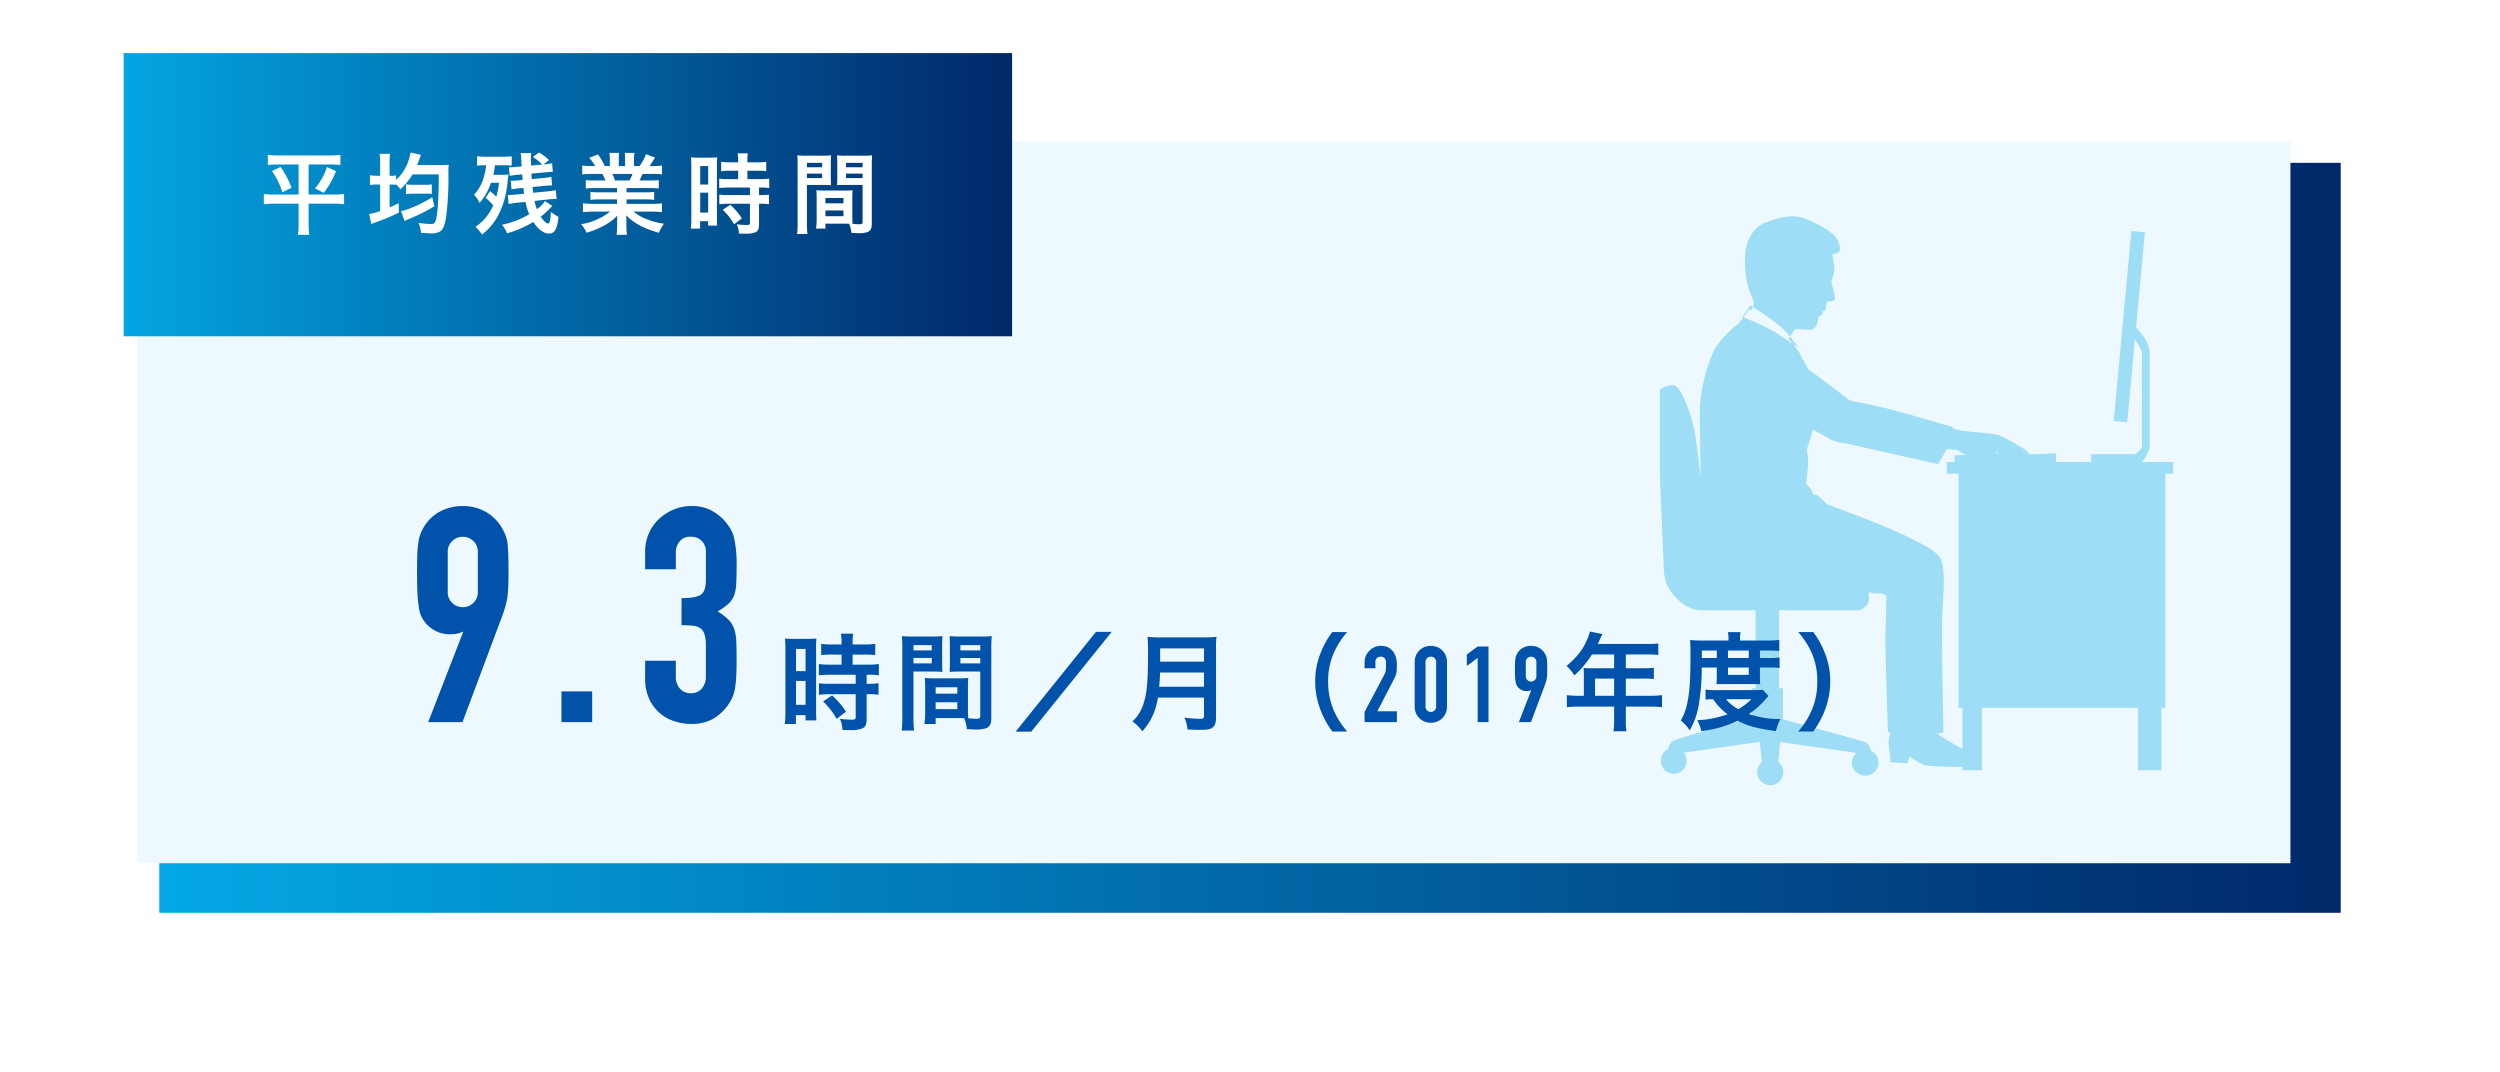 <svg xmlns="http://www.w3.org/2000/svg" xmlns:xlink="http://www.w3.org/1999/xlink" width="706.264" height="302.867" viewBox="0 0 706.264 302.867">
  <defs>
    <linearGradient id="linear-gradient" y1="0.5" x2="1" y2="0.5" gradientUnits="objectBoundingBox">
      <stop offset="0" stop-color="#03a8e5"/>
      <stop offset="1" stop-color="#012869"/>
    </linearGradient>
    <filter id="パス_301" x="0" y="1" width="706.264" height="301.867" filterUnits="userSpaceOnUse">
      <feOffset dx="10" dy="10" input="SourceAlpha"/>
      <feGaussianBlur stdDeviation="15" result="blur"/>
      <feFlood flood-opacity="0.161"/>
      <feComposite operator="in" in2="blur"/>
      <feComposite in="SourceGraphic"/>
    </filter>
    <clipPath id="clip-path">
      <rect id="長方形_201" data-name="長方形 201" width="145" height="163" transform="translate(0.499 0.136)" fill="#9eddf6"/>
    </clipPath>
    <linearGradient id="linear-gradient-2" x1="-0.03" xlink:href="#linear-gradient"/>
    <filter id="長方形_208" x="19.93" y="0" width="281" height="110" filterUnits="userSpaceOnUse">
      <feOffset input="SourceAlpha"/>
      <feGaussianBlur stdDeviation="5" result="blur-2"/>
      <feFlood flood-color="#013778" flood-opacity="0.322"/>
      <feComposite operator="in" in2="blur-2"/>
      <feComposite in="SourceGraphic"/>
    </filter>
  </defs>
  <g id="平均残業時間" transform="translate(-293.07 -2529)">
    <g id="グループ_222" data-name="グループ 222" transform="translate(-201.7 191)">
      <g transform="matrix(1, 0, 0, 1, 494.77, 2338)" filter="url(#パス_301)">
        <path id="パス_301-2" data-name="パス 301" d="M0,0H616.264V211.867H0Z" transform="translate(35 36)" fill="url(#linear-gradient)"/>
      </g>
      <path id="パス_302" data-name="パス 302" d="M0,0H608.264V203.867H0Z" transform="translate(533.568 2378)" fill="#edf9ff"/>
    </g>
    <g id="残業人" transform="translate(761.5 2587.864)" clip-path="url(#clip-path)">
      <path id="パス_831" data-name="パス 831" d="M2711.527,6867.439h-8.816a10.566,10.566,0,0,0,2.2-4.183v-26.863c-.291-3.367-3.414-6.525-3.863-6.963l2.5-26.886-3.827-.356-4.992,53.673,3.826.357,2.177-23.4a20.629,20.629,0,0,1,1.974,3.576v26.863a4.52,4.52,0,0,1-2.01,1.979h-12.32v2.2h-9.92v-2.46l-7.622.326c-.115-.671-1.631-1.687-2.4-2.135a45.117,45.117,0,0,0-6.375-3.366c-1.72-.518-8.767-.894-10.629-1.29-.7-.149-1.529-.361-2.285-.569.052-.227.084-.369.084-.369s-14.052-4.083-16.826-4.821-8.765-2.005-9.29-2.1-.966-.176-.966-.176l-.748-.131c-.336-.06-1.225-.278-1.225-.278s-8.342-6.479-11.642-8.715c-.915-1.746-1.925-3.371-2.359-4.058l.4.22-.458-.68c-.021-.029-1.435-2.114-3.153-4.114.625-1.212,1.475-2.735,1.814-2.791.567-.093,3.684.186,4.25.186s1.04-.278,1.6-1.02a6.56,6.56,0,0,0,.661-2.688,2.073,2.073,0,0,0,.945-.556,1.186,1.186,0,0,0,.283-1.112l.473-.094c.471-.091.378-.648.471-1.112s.378-1.483.378-1.483,1.889.185,2.079-.555-.378-2.689-.661-3.709a3.289,3.289,0,0,1-.095-2.131,6.851,6.851,0,0,0,.661-2.6c0-.926-.567-4.357-.567-4.357s1.7,0,2.078-.927-.378-3.337-2.078-4.82-6.99-4.45-9.822-4.82-5.666.37-9.066,1.669-5.374,5-5.666,8.158c-.851,9.177,2.361,13.348,2.361,14.461a8.3,8.3,0,0,1-.669,2.232c-.279-.172-.455-.28-.465-.287l-.16-.1-2.724,3.686.12.066a32.689,32.689,0,0,0-6.177,6.047c-2.546,3.447-4.866,11.943-5.135,17.851-.135,2.974.047,12.026.264,20.284-.633-5.3-1.259-10.3-1.611-12.436-.9-5.467-3.953-13.581-5.93-13.933s-4.851,1.057-4.851,3,1.618,43.739,1.978,49.737,6.288,10.758,10.241,10.758h15.632v22.045h-1.1v8.294s-19.665,5.589-21.772,6.31a3.114,3.114,0,0,0-1.771,2.512,3.722,3.722,0,0,0-2,4.191,3.594,3.594,0,0,0,7.11-.844,3.711,3.711,0,0,0-1.406-2.911v.727l22.11-3.135.592,5.728a3.683,3.683,0,1,0,4.646-.077l.53-5.6,21.725,3.08v-.2a3.64,3.64,0,0,0-1.374,3.755,3.775,3.775,0,0,0,7.435-.844,3.688,3.688,0,0,0-2.188-3.348,3.123,3.123,0,0,0-1.853-2.512c-2.2-.721-22.78-6.309-22.78-6.309h-.184v-8.818h-1.1v-22.045h22.867s2.485-1.073,2.485-3.036v-2.059l1.242.272c1.243.267,1.865-.091,2.486.179l1.242.535s-.087,5.806-.266,10.45.71,28.133.71,28.133.281.041.743.1a9.811,9.811,0,0,0-.564,2.315,19.127,19.127,0,0,0,.443,4.108l.088,1.966,4.884.268s.357-1.7.392-1.82,3.6,2.267,4.756,2.444c.909.141,6.782.43,10.3.4v.939h5.511v-17.636h44.091v17.636h6.614v-17.636h1.1v-66.136h2.2Zm-119.413-44.222a89.509,89.509,0,0,1,8.578,6.011,37.35,37.35,0,0,1,4.879,5.8l-.844-.469c-1.529-1.074-3.957-2.744-5.968-3.966a62.114,62.114,0,0,0-7.737-3.65l-1.15-.638Zm70.182,41.8-.835.037a2.485,2.485,0,0,0-.014-.437s.376.182.849.4M2652,6936.882v11.663s-6.375-3.682-7.074-4.312c-.025-.023-.051-.052-.075-.077,1.069-.162,1.788-.284,1.788-.284s-.59-26.849-.376-32.451,1.258-14.154-.714-17.134-13.152-7.655-18.741-9.908c-3.955-1.6-9.962-3.841-13.138-5.018a18.637,18.637,0,0,0-2.637-2.464c-.992-.541-1.354.18-1.354-.721s-1.892-2.613-1.892-2.613a51.017,51.017,0,0,0,.631-5.95c0-2.073-.451-2.885-.36-3.605s1.172-3.426,1.621-5.5c.018-.076.036-.179.053-.271,2.417,1.374,4.529,2.562,5.174,2.89,1.764.9,3.8.938,5.539,1.367s24.681,5.541,24.681,5.541,1.263-2.125,2.3-3.995c.044-.077.087-.169.131-.259l3.043.225a14,14,0,0,0,2.371,1.413l-3.18.129v1.89h-2.2v3.307h3.307v66.136Z" transform="translate(-2566.027 -6795.792)" fill="#9eddf6"/>
    </g>
    <path id="パス_1149" data-name="パス 1149" d="M6.035,0,15.9-25.415l-.17-.17a3.4,3.4,0,0,1-1.318.552,10.426,10.426,0,0,1-2.337.212,8.492,8.492,0,0,1-4.25-1.105,8.626,8.626,0,0,1-3.06-2.8,7.426,7.426,0,0,1-.935-1.827,11.75,11.75,0,0,1-.51-2.507,31.1,31.1,0,0,1-.34-3.868Q2.89-39.27,2.89-42.84q0-2.975.085-4.888A23.8,23.8,0,0,1,3.315-51a8.993,8.993,0,0,1,.552-2.21,15.705,15.705,0,0,1,.977-1.955A11.725,11.725,0,0,1,9.392-59.5a13.341,13.341,0,0,1,6.418-1.53,12.811,12.811,0,0,1,6.375,1.572,12.352,12.352,0,0,1,4.5,4.292,21.811,21.811,0,0,1,1.02,1.955A10.182,10.182,0,0,1,28.39-51q.17,1.36.255,3.273t.085,4.888q0,2.8-.085,4.632t-.255,3.1q-.255,1.36-.552,2.423t-.722,2.252L15.725,0ZM11.56-36.805a4.1,4.1,0,0,0,1.275,3.145,4.223,4.223,0,0,0,2.975,1.19,4.223,4.223,0,0,0,2.975-1.19,4.1,4.1,0,0,0,1.275-3.145v-11.22a4.1,4.1,0,0,0-1.275-3.145,4.223,4.223,0,0,0-2.975-1.19,4.223,4.223,0,0,0-2.975,1.19,4.1,4.1,0,0,0-1.275,3.145ZM43.69,0V-8.67h8.67V0ZM77.605-35.02q3.91,0,5.4-.935T84.49-40.29v-7.82a4.226,4.226,0,0,0-1.147-3.06,4.109,4.109,0,0,0-3.1-1.19,3.66,3.66,0,0,0-3.272,1.445,5.019,5.019,0,0,0-.978,2.8v4.93H67.32v-5.015a12.6,12.6,0,0,1,1.02-5.015,12.194,12.194,0,0,1,2.805-4.08,13.939,13.939,0,0,1,4.165-2.72,12.809,12.809,0,0,1,5.1-1.02,11.327,11.327,0,0,1,5.907,1.4,13.6,13.6,0,0,1,3.528,2.847,18.572,18.572,0,0,1,1.488,2.04A9.928,9.928,0,0,1,92.4-52.275a33.893,33.893,0,0,1,.765,8.33q0,3.145-.128,5.1a10.669,10.669,0,0,1-.637,3.23,6.46,6.46,0,0,1-1.658,2.3,19.658,19.658,0,0,1-2.933,2.04,16.466,16.466,0,0,1,3.1,2.38,7,7,0,0,1,1.573,2.55,13.172,13.172,0,0,1,.595,3.612q.085,2.083.085,5.313,0,2.975-.128,4.93a25.368,25.368,0,0,1-.382,3.23,10.075,10.075,0,0,1-.68,2.295,13.991,13.991,0,0,1-1.105,1.955,13.734,13.734,0,0,1-4.122,3.952A12.256,12.256,0,0,1,80.155.51,15.281,15.281,0,0,1,75.82-.17a11.819,11.819,0,0,1-4.165-2.21,12,12,0,0,1-3.1-4A13.4,13.4,0,0,1,67.32-12.41v-4.93h8.67v4.505a4.927,4.927,0,0,0,1.147,3.357,3.9,3.9,0,0,0,3.1,1.318,3.9,3.9,0,0,0,3.1-1.318,5.182,5.182,0,0,0,1.147-3.528v-8.67q0-3.57-1.36-4.675a3.782,3.782,0,0,0-2.083-.85,27.983,27.983,0,0,0-3.442-.17ZM122.82-19.08v2.85h-3.09a23.077,23.077,0,0,1-3.33-.18v3.18c.93-.09,2.04-.15,3.3-.15h7.11v2.55H119.7a22.263,22.263,0,0,1-3.27-.15v3.27a26.868,26.868,0,0,1,3.21-.18h7.17V-1.5c0,.66-.18.81-1.11.81a26.727,26.727,0,0,1-3.36-.24,7.733,7.733,0,0,1,.72,3.15c2.07.03,2.07.03,2.34.03a8.408,8.408,0,0,0,3.3-.48c.9-.42,1.2-1.14,1.2-2.88V-7.89h.39a16.311,16.311,0,0,1,2.97.18v-3.27a18.3,18.3,0,0,1-2.97.15h-.39v-2.55h.51a19.511,19.511,0,0,1,2.94.15v-3.18a22.142,22.142,0,0,1-3.27.18h-4.14v-2.85h3.3a21.763,21.763,0,0,1,3.09.15v-3.18a22.118,22.118,0,0,1-3.12.18h-3.27v-.81a15.949,15.949,0,0,1,.15-2.25h-3.45a13.408,13.408,0,0,1,.18,2.25v.81h-2.64a21.824,21.824,0,0,1-3.12-.18v3.18a25.405,25.405,0,0,1,3.21-.15ZM106.95-3.03a27.33,27.33,0,0,1-.18,3.57h3.15V-1.98h2.73v1.5h3.06c-.06-.75-.09-1.41-.09-3V-20.64a22.508,22.508,0,0,1,.09-2.97c-.72.06-1.26.09-2.61.09h-3.63a25.99,25.99,0,0,1-2.64-.09,28.123,28.123,0,0,1,.12,3.03Zm3-17.64h2.7v6.27h-2.7Zm0,9.03h2.7v6.75h-2.7Zm14.13,8.7a23.022,23.022,0,0,0-3.93-4.59L117.6-5.85a22.917,22.917,0,0,1,3.84,4.92Zm34.44-6.84c0-1.17.03-1.92.09-2.7a24.127,24.127,0,0,1-2.79.12h-6.69a24.461,24.461,0,0,1-2.79-.12c.06.81.09,1.65.09,2.7v7.32a20.682,20.682,0,0,1-.21,3h3.18V-1.14h6.36c.24,0,.81,0,1.68.03a11.394,11.394,0,0,1,.78,3.09c1.53.09,1.65.09,2.07.09a9.138,9.138,0,0,0,3.39-.36c1.08-.45,1.44-1.23,1.44-3.03V-20.97c0-1.5.03-2.25.12-3.33a26.911,26.911,0,0,1-3.09.12h-5.76a25.669,25.669,0,0,1-3.06-.12c.06.93.09,1.77.09,2.79v4.59c0,1.29-.03,1.86-.09,2.73.75-.06,1.71-.09,2.76-.09H162V-1.74c0,.6-.27.81-1.11.81-.54,0-1.62-.09-2.28-.15-.06-.78-.09-1.47-.09-2.61Zm-2.13-11.97H162v1.5h-5.61Zm0,3.63H162v1.53h-5.61ZM149.4-9.84h6.12v1.8H149.4Zm0,4.23h6.12v1.95H149.4Zm-6.27-8.67h5.43c1.05,0,1.98.03,2.76.09-.06-.66-.09-1.35-.09-2.73v-4.59c0-1.17.03-1.83.09-2.79a25.348,25.348,0,0,1-3.06.12h-5.31a27.248,27.248,0,0,1-3.09-.12,33.261,33.261,0,0,1,.12,3.36V-1.35a26.82,26.82,0,0,1-.18,3.72h3.51a26.023,26.023,0,0,1-.18-3.69Zm0-7.47h5.16v1.5h-5.16Zm0,3.63h5.16v1.53h-5.16ZM194.7-25.5,171.99,2.7h4.41l22.74-28.2ZM225.21-6.93v5.19c0,.66-.21.81-1.11.81a30.334,30.334,0,0,1-4.41-.36,10.854,10.854,0,0,1,.87,3.36c1.53.09,2.52.12,3.48.12,1.98,0,2.82-.15,3.48-.6.75-.48,1.08-1.35,1.08-2.85V-20.7a22.629,22.629,0,0,1,.15-3.39,27.04,27.04,0,0,1-3.48.15H212.76a30.268,30.268,0,0,1-3.51-.15,42.274,42.274,0,0,1,.15,4.53c0,7.8-.3,11.31-1.2,14.1a11.358,11.358,0,0,1-3.21,5.28,11.605,11.605,0,0,1,2.79,2.76,16.822,16.822,0,0,0,3.54-5.94,22.235,22.235,0,0,0,.87-3.57ZM212.55-9.99c.18-2.43.24-3.09.24-4.02h12.42v4.02Zm.27-7.08v-3.75h12.39v3.75ZM265.68,2.67a23.056,23.056,0,0,1-3.81-5.97,20.294,20.294,0,0,1-1.59-8.22,19.685,19.685,0,0,1,1.56-7.95,23.378,23.378,0,0,1,3.81-5.97h-4.2a24.218,24.218,0,0,0-3.3,5.91,21.231,21.231,0,0,0-1.53,8.01,22.077,22.077,0,0,0,1.59,8.28,24.027,24.027,0,0,0,3.27,5.91ZM270.57,0V-2.88l5.52-10.41a3.8,3.8,0,0,0,.48-1.365q.06-.585.06-1.455,0-.39-.015-.825a2,2,0,0,0-.165-.765,1.42,1.42,0,0,0-.45-.555,1.433,1.433,0,0,0-.87-.225,1.512,1.512,0,0,0-1.1.39,1.511,1.511,0,0,0-.4,1.14v1.74h-3.06v-1.68a4.52,4.52,0,0,1,.36-1.8,4.644,4.644,0,0,1,.99-1.47,4.492,4.492,0,0,1,1.44-1.005,4.365,4.365,0,0,1,1.8-.375,4.486,4.486,0,0,1,2.055.435,4.1,4.1,0,0,1,1.425,1.185,5.166,5.166,0,0,1,.8,1.71,7.917,7.917,0,0,1,.255,2.04q0,.78-.03,1.305a7.9,7.9,0,0,1-.12,1,4.43,4.43,0,0,1-.3.96q-.21.48-.57,1.17l-4.5,8.67h5.52V0Zm14.16-16.95a4.665,4.665,0,0,1,.375-1.92,4.492,4.492,0,0,1,1.005-1.44,4.324,4.324,0,0,1,1.455-.915,4.8,4.8,0,0,1,1.725-.315,4.8,4.8,0,0,1,1.725.315,4.324,4.324,0,0,1,1.455.915,4.493,4.493,0,0,1,1.005,1.44,4.665,4.665,0,0,1,.375,1.92V-4.41a4.665,4.665,0,0,1-.375,1.92,4.493,4.493,0,0,1-1.005,1.44,4.324,4.324,0,0,1-1.455.915A4.8,4.8,0,0,1,289.29.18a4.8,4.8,0,0,1-1.725-.315,4.324,4.324,0,0,1-1.455-.915A4.492,4.492,0,0,1,285.1-2.49a4.665,4.665,0,0,1-.375-1.92Zm3.06,12.54a1.513,1.513,0,0,0,.42,1.095,1.435,1.435,0,0,0,1.08.435,1.435,1.435,0,0,0,1.08-.435,1.513,1.513,0,0,0,.42-1.095V-16.95a1.513,1.513,0,0,0-.42-1.095,1.435,1.435,0,0,0-1.08-.435,1.435,1.435,0,0,0-1.08.435,1.513,1.513,0,0,0-.42,1.095ZM302.52,0V-18.12l-3.06,2.25v-3.24l3.06-2.25h3.06V0Zm11.64,0,3.48-8.97-.06-.06a1.2,1.2,0,0,1-.465.195,3.68,3.68,0,0,1-.825.075,3,3,0,0,1-1.5-.39,3.045,3.045,0,0,1-1.08-.99,2.621,2.621,0,0,1-.33-.645,4.149,4.149,0,0,1-.18-.885,10.968,10.968,0,0,1-.12-1.365q-.03-.825-.03-2.085,0-1.05.03-1.725A8.394,8.394,0,0,1,313.2-18a3.174,3.174,0,0,1,.195-.78,5.545,5.545,0,0,1,.345-.69A4.138,4.138,0,0,1,315.345-21a4.709,4.709,0,0,1,2.265-.54,4.522,4.522,0,0,1,2.25.555,4.36,4.36,0,0,1,1.59,1.515,7.7,7.7,0,0,1,.36.69,3.593,3.593,0,0,1,.24.78q.06.48.09,1.155t.03,1.725q0,.99-.03,1.635t-.09,1.1q-.09.48-.195.855t-.255.795L317.58,0Zm1.95-12.99a1.447,1.447,0,0,0,.45,1.11,1.49,1.49,0,0,0,1.05.42,1.491,1.491,0,0,0,1.05-.42,1.447,1.447,0,0,0,.45-1.11v-3.96a1.447,1.447,0,0,0-.45-1.11,1.491,1.491,0,0,0-1.05-.42,1.49,1.49,0,0,0-1.05.42,1.447,1.447,0,0,0-.45,1.11Zm16.41,5.55h-1.53a25.142,25.142,0,0,1-3.27-.18V-4.2a25.8,25.8,0,0,1,3.27-.18h10.08V-.69a21.865,21.865,0,0,1-.18,3.27h3.66a18.066,18.066,0,0,1-.18-3.21V-4.38h6.96a25.468,25.468,0,0,1,3.27.18V-7.62a24.506,24.506,0,0,1-3.27.18h-6.96V-12.3h4.92a28.232,28.232,0,0,1,3,.12v-3.18a22.022,22.022,0,0,1-3.09.15h-4.83v-3.9h6.12a22.08,22.08,0,0,1,3.06.15v-3.27a21.3,21.3,0,0,1-3.06.15H336.45c.54-1.17.84-1.8.87-1.89.21-.45.27-.54.45-.9l-3.57-.72a8.666,8.666,0,0,1-.72,2.19c-1.23,2.94-2.79,4.92-5.85,7.53a13.132,13.132,0,0,1,2.22,2.67,27.664,27.664,0,0,0,4.95-5.91h6.27v3.9h-6.54c-.81,0-1.47-.03-2.1-.09a16.472,16.472,0,0,1,.09,1.74Zm3.15,0V-12.3h5.4v4.86Zm34.41-7.98v2.82a17.691,17.691,0,0,1-.12,1.89c.54-.03.93-.03,2.1-.03h8.34c1.2,0,1.26,0,1.95.03a16.593,16.593,0,0,1-.09-1.89v-2.82h2.88a18.992,18.992,0,0,1,2.67.12v-2.97a16.209,16.209,0,0,1-2.67.15h-2.88v-2.1h2.31a30.984,30.984,0,0,1,3.15.12v-3.12a27.107,27.107,0,0,1-3.63.18h-7.44v-.63a7.21,7.21,0,0,1,.15-1.74h-3.57a10.078,10.078,0,0,1,.15,1.71v.66h-7.47c-1.29,0-2.34-.06-3.39-.15.09,1.08.12,1.86.12,4.08,0,7.11-.21,10.41-.87,13.53a16.248,16.248,0,0,1-1.86,5.13,12.4,12.4,0,0,1,2.52,2.76,21.6,21.6,0,0,0,2.55-7.14,62.229,62.229,0,0,0,.84-10.59Zm-4.23-2.7v-2.1h4.23v2.1Zm7.38,0v-2.1h5.88v2.1Zm0,2.7h5.88v2.07h-5.88Zm9.84,6.3c-.72.06-1.26.09-2.49.09H370.11a20.852,20.852,0,0,1-3.21-.15v2.82c.63-.06,1.08-.09,2.13-.12a17.4,17.4,0,0,0,4.08,4.26,28.35,28.35,0,0,1-8.58,1.68,10.2,10.2,0,0,1,1.17,3.09A32.314,32.314,0,0,0,375.96-.39c2.79,1.47,5.79,2.28,10.83,2.91a14.673,14.673,0,0,1,1.26-3.39,26.364,26.364,0,0,1-8.88-1.41,24.562,24.562,0,0,0,4.95-4.5c.27-.3.3-.33.57-.6Zm-3.21,2.64a16.9,16.9,0,0,1-3.72,2.82,11.773,11.773,0,0,1-3.48-2.82Zm17.43,9.15a25.062,25.062,0,0,0,3.27-5.91,22.53,22.53,0,0,0,1.56-8.28,21.23,21.23,0,0,0-1.53-8.01,23.945,23.945,0,0,0-3.27-5.91h-4.23a24.511,24.511,0,0,1,3.84,5.97,19.475,19.475,0,0,1,1.53,7.95,20.194,20.194,0,0,1-1.59,8.22,23.056,23.056,0,0,1-3.81,5.97Z" transform="translate(408 2733)" fill="#0052aa"/>
    <g transform="matrix(1, 0, 0, 1, 293.07, 2529)" filter="url(#長方形_208)">
      <rect id="長方形_208-2" data-name="長方形 208" width="251" height="80" transform="translate(34.93 15)" fill="url(#linear-gradient-2)"/>
    </g>
    <path id="パス_1148" data-name="パス 1148" d="M11.05-17.675v8.5H4.3A19.106,19.106,0,0,1,1.225-9.35v2.925A24.127,24.127,0,0,1,4.375-6.6H11.05v5.575A27.582,27.582,0,0,1,10.875,2.2H14.05a29.126,29.126,0,0,1-.175-3.225V-6.6H20.75a21.707,21.707,0,0,1,3.15.175V-9.35a18.732,18.732,0,0,1-2.975.175h-7.05v-8.5H19.8a26.081,26.081,0,0,1,3.05.15v-2.85a25.709,25.709,0,0,1-3.125.15H5.475a26.286,26.286,0,0,1-3.125-.15v2.85a26.85,26.85,0,0,1,3.075-.15Zm-7.525,1.85A22.173,22.173,0,0,1,6.475-9.8L9.05-11.1a26.533,26.533,0,0,0-3.1-5.875ZM19.05-16.95A18.553,18.553,0,0,1,15.7-10.9l2.475,1.25a27.107,27.107,0,0,0,3.45-6.125Zm15.025,2.475H33.35a12.322,12.322,0,0,1-2.15-.15v2.75A12.707,12.707,0,0,1,33.35-12h.725v7.475a14.717,14.717,0,0,1-3.1.85L31.6-.85c.675-.275.7-.3,2.025-.775a55.2,55.2,0,0,0,5.75-2.45l-.05-2.675c-1.2.6-1.6.8-2.575,1.2V-12a17.153,17.153,0,0,1,1.85.075v-.15a12.717,12.717,0,0,1,1.2,1.425,18.562,18.562,0,0,0,3.425-4.225H50.65Q50.612-4.3,49.75-1.75c-.25.725-.525.9-1.425.9a26.115,26.115,0,0,1-3.4-.325,9.352,9.352,0,0,1,.7,2.825c1.875.125,2.075.125,2.675.125a4.472,4.472,0,0,0,2.875-.625c.725-.575,1.2-1.775,1.55-3.975a90.624,90.624,0,0,0,.65-12.575,12.068,12.068,0,0,1,.1-2.2c-.5.05-1.4.1-2.325.1H44.525c.2-.5.55-1.425.8-2.1a4.226,4.226,0,0,1,.3-.8l-2.95-.65c-.025.125-.05.2-.05.225a4.7,4.7,0,0,0-.075.475c-.1.45-.375,1.325-.525,1.775a12.523,12.523,0,0,1-3.425,5.25v-1.25a8.251,8.251,0,0,1-1.65.1h-.2V-18.05a15.1,15.1,0,0,1,.15-2.625H33.925a15.764,15.764,0,0,1,.15,2.65ZM48.8-8.425a35.109,35.109,0,0,1-7.375,3.55A9.316,9.316,0,0,1,40-4.5l.975,2.8a12.8,12.8,0,0,1,1.25-.575,49.2,49.2,0,0,0,7.175-3.6Zm-7.4-.85a12.322,12.322,0,0,1,2.15-.15H46.8a11.931,11.931,0,0,1,1.875.1V-12.05a12.386,12.386,0,0,1-1.9.125H43.55a10.555,10.555,0,0,1-2.15-.15ZM80.625-7.35a7.516,7.516,0,0,1-2.25,2.3A11.12,11.12,0,0,1,77.7-7.375L81.575-7.8c.85-.075,1.6-.125,2.1-.125h.275l-.25-2.5a16.438,16.438,0,0,1-2.275.35l-4.1.4c-.05-.425-.1-.75-.2-1.625l3.15-.3a18.928,18.928,0,0,1,2.075-.15h.3l-.2-2.45a12.79,12.79,0,0,1-2.375.35l-3.15.3c-.075-.75-.075-.825-.1-1.55l3.7-.325a19.419,19.419,0,0,1,2.05-.15h.3L82.65-18.05a14.273,14.273,0,0,1-2.25.35h-.125l1.5-1.225A12.3,12.3,0,0,0,78.95-21.05L77.225-19.8a12.719,12.719,0,0,1,2.625,2.15l-3.125.275c-.025-.625-.05-1.775-.05-2a9.561,9.561,0,0,1,.1-1.525l-3.025.025a5.847,5.847,0,0,1,.175,1.225c.05,1.15.05,1.15.15,2.525L72.7-17c-.75.075-1.35.125-1.8.125a4.339,4.339,0,0,1-.45-.025l.225,2.375a.85.85,0,0,0,.25.025c.025,0,.125-.025.325-.05.275-.05.95-.15,1.6-.2l1.375-.125c.025.35.025.45.05.9a3.981,3.981,0,0,1,.05.675l-1.375.125a15,15,0,0,1-1.625.1h-.35l.225,2.45a15.707,15.707,0,0,1,1.925-.3l1.425-.125c.125.95.125.95.225,1.625l-2.325.25c-1.025.075-1.275.1-1.85.1h-.45L70.375-6.5c.65-.125,1.375-.25,2.275-.35l2.5-.25A17.905,17.905,0,0,0,76.2-3.6,24.683,24.683,0,0,1,68.5-.65a9.75,9.75,0,0,1,1.45,2.425,30.247,30.247,0,0,0,7.4-3.2C78.675.625,80.325,1.85,81.775,1.85c1.6,0,2.3-1.25,2.7-4.725A11.845,11.845,0,0,1,82.325-4.3C82.175-1.7,82-1,81.475-1c-.45,0-1.25-.775-2.025-1.9a22.886,22.886,0,0,0,2.475-2.25l.8-.8ZM63.9-8.25A19.164,19.164,0,0,1,66.025-6.1a14.166,14.166,0,0,1-5,6.05,10.29,10.29,0,0,1,1.825,2.2A22.63,22.63,0,0,0,65,.175a17.749,17.749,0,0,0,2.575-3.75A24.722,24.722,0,0,0,70-12c.175-1.6.25-2.275.35-2.85a14.754,14.754,0,0,1-2.075.1H66.05a21.9,21.9,0,0,0,.475-2.7h2.85a15.987,15.987,0,0,1,1.875.1v-2.625a26.177,26.177,0,0,1-2.65.125H64.05a23.363,23.363,0,0,1-2.6-.125v2.65a11.7,11.7,0,0,1,2-.125h.575a16.124,16.124,0,0,1-.625,3.2A11.961,11.961,0,0,1,60.6-9.1a6.475,6.475,0,0,1,1.55,2.275A15.24,15.24,0,0,0,65.375-12.5h2.3A28.269,28.269,0,0,1,66.9-8.55a21.807,21.807,0,0,0-1.775-1.6ZM101-11v1.2H96.05a17.752,17.752,0,0,1-2.55-.125v2.25A17.966,17.966,0,0,1,96.05-7.8H101v1.25H94.375a23.206,23.206,0,0,1-3-.15v2.5A27.481,27.481,0,0,1,94.4-4.35h4.65A17.972,17.972,0,0,1,90.875-.8,10.232,10.232,0,0,1,92.4,1.6,24.187,24.187,0,0,0,97.5-.5a13.9,13.9,0,0,0,3.6-2.75,16.833,16.833,0,0,0-.075,1.7v1.2a18.659,18.659,0,0,1-.15,2.55h2.95a14.224,14.224,0,0,1-.175-2.525V-1.55a17.111,17.111,0,0,0-.075-1.775c2.25,2.275,5.075,3.8,9.275,4.95a9.9,9.9,0,0,1,1.425-2.55,21.457,21.457,0,0,1-5.2-1.425,12.978,12.978,0,0,1-3.4-2H110.7a27.007,27.007,0,0,1,3,.15V-6.7a22.081,22.081,0,0,1-3.025.15H103.7V-7.8h5.225a18.352,18.352,0,0,1,2.575.125v-2.25a18.136,18.136,0,0,1-2.575.125H103.7V-11h6.525a18.352,18.352,0,0,1,2.575.125V-13.25a22.991,22.991,0,0,1-2.575.1h-2.9c.35-.625.45-.85.925-1.85h2.5c1.225,0,2.2.05,2.975.125v-2.5a20.272,20.272,0,0,1-2.825.15h-.7c.55-.775.95-1.4,1.55-2.4l-2.575-.95a13.34,13.34,0,0,1-1.8,3.35H105.8V-19a13.125,13.125,0,0,1,.125-1.95H103.2a17.8,17.8,0,0,1,.075,1.85v1.875H101.5V-19.1a16.838,16.838,0,0,1,.075-1.85H98.85A13.9,13.9,0,0,1,98.975-19v1.775H97.55A17.675,17.675,0,0,0,95.625-20.5l-2.5.95a10.567,10.567,0,0,1,1.7,2.325h-.8a21.185,21.185,0,0,1-2.85-.15v2.5c.8-.075,1.75-.125,2.975-.125h2.7c.275.475.55,1.05.925,1.85H94.75a22.707,22.707,0,0,1-2.575-.1v2.375A18.57,18.57,0,0,1,94.75-11Zm-.575-2.15a15.958,15.958,0,0,0-.75-1.85h5.7a14.58,14.58,0,0,1-.825,1.85Zm34.8-2.75v2.375H132.65a19.23,19.23,0,0,1-2.775-.15v2.65c.775-.075,1.7-.125,2.75-.125h5.925v2.125h-5.925A18.552,18.552,0,0,1,129.9-9.15v2.725a22.39,22.39,0,0,1,2.675-.15h5.975V-1.25c0,.55-.15.675-.925.675a22.272,22.272,0,0,1-2.8-.2,6.444,6.444,0,0,1,.6,2.625c1.725.025,1.725.025,1.95.025a7.007,7.007,0,0,0,2.75-.4c.75-.35,1-.95,1-2.4v-5.65h.325a13.593,13.593,0,0,1,2.475.15V-9.15a15.248,15.248,0,0,1-2.475.125h-.325V-11.15h.425a16.26,16.26,0,0,1,2.45.125v-2.65a18.451,18.451,0,0,1-2.725.15h-3.45V-15.9h2.75a18.136,18.136,0,0,1,2.575.125v-2.65a18.431,18.431,0,0,1-2.6.15h-2.725v-.675a13.292,13.292,0,0,1,.125-1.875h-2.875a11.173,11.173,0,0,1,.15,1.875v.675h-2.2a18.187,18.187,0,0,1-2.6-.15v2.65A21.171,21.171,0,0,1,133.1-15.9ZM122-2.525A22.775,22.775,0,0,1,121.85.45h2.625v-2.1h2.275V-.4h2.55c-.05-.625-.075-1.175-.075-2.5V-17.2a18.758,18.758,0,0,1,.075-2.475c-.6.05-1.05.075-2.175.075H124.1a21.659,21.659,0,0,1-2.2-.075,23.438,23.438,0,0,1,.1,2.525Zm2.5-14.7h2.25V-12H124.5Zm0,7.525h2.25v5.625H124.5Zm11.775,7.25A19.185,19.185,0,0,0,133-6.275l-2.125,1.4a19.1,19.1,0,0,1,3.2,4.1Zm31.2-5.7c0-.975.025-1.6.075-2.25a20.106,20.106,0,0,1-2.325.1H159.65a20.384,20.384,0,0,1-2.325-.1c.05.675.075,1.375.075,2.25v6.1a17.236,17.236,0,0,1-.175,2.5h2.65V-.95h5.3c.2,0,.675,0,1.4.025a9.5,9.5,0,0,1,.65,2.575c1.275.075,1.375.075,1.725.075a7.615,7.615,0,0,0,2.825-.3c.9-.375,1.2-1.025,1.2-2.525V-17.475c0-1.25.025-1.875.1-2.775a22.426,22.426,0,0,1-2.575.1h-4.8a21.391,21.391,0,0,1-2.55-.1c.05.775.075,1.475.075,2.325V-14.1c0,1.075-.025,1.55-.075,2.275.625-.05,1.425-.075,2.3-.075h4.925V-1.45c0,.5-.225.675-.925.675-.45,0-1.35-.075-1.9-.125-.05-.65-.075-1.225-.075-2.175ZM165.7-18.125h4.675v1.25H165.7Zm0,3.025h4.675v1.275H165.7Zm-5.825,6.9h5.1v1.5h-5.1Zm0,3.525h5.1V-3.05h-5.1ZM154.65-11.9h4.525c.875,0,1.65.025,2.3.075-.05-.55-.075-1.125-.075-2.275v-3.825c0-.975.025-1.525.075-2.325a21.123,21.123,0,0,1-2.55.1H154.5a22.706,22.706,0,0,1-2.575-.1,27.718,27.718,0,0,1,.1,2.8V-1.125a22.348,22.348,0,0,1-.15,3.1H154.8a21.683,21.683,0,0,1-.15-3.075Zm0-6.225h4.3v1.25h-4.3Zm0,3.025h4.3v1.275h-4.3Z" transform="translate(366.38 2593.136)" fill="#fff"/>
  </g>
</svg>
